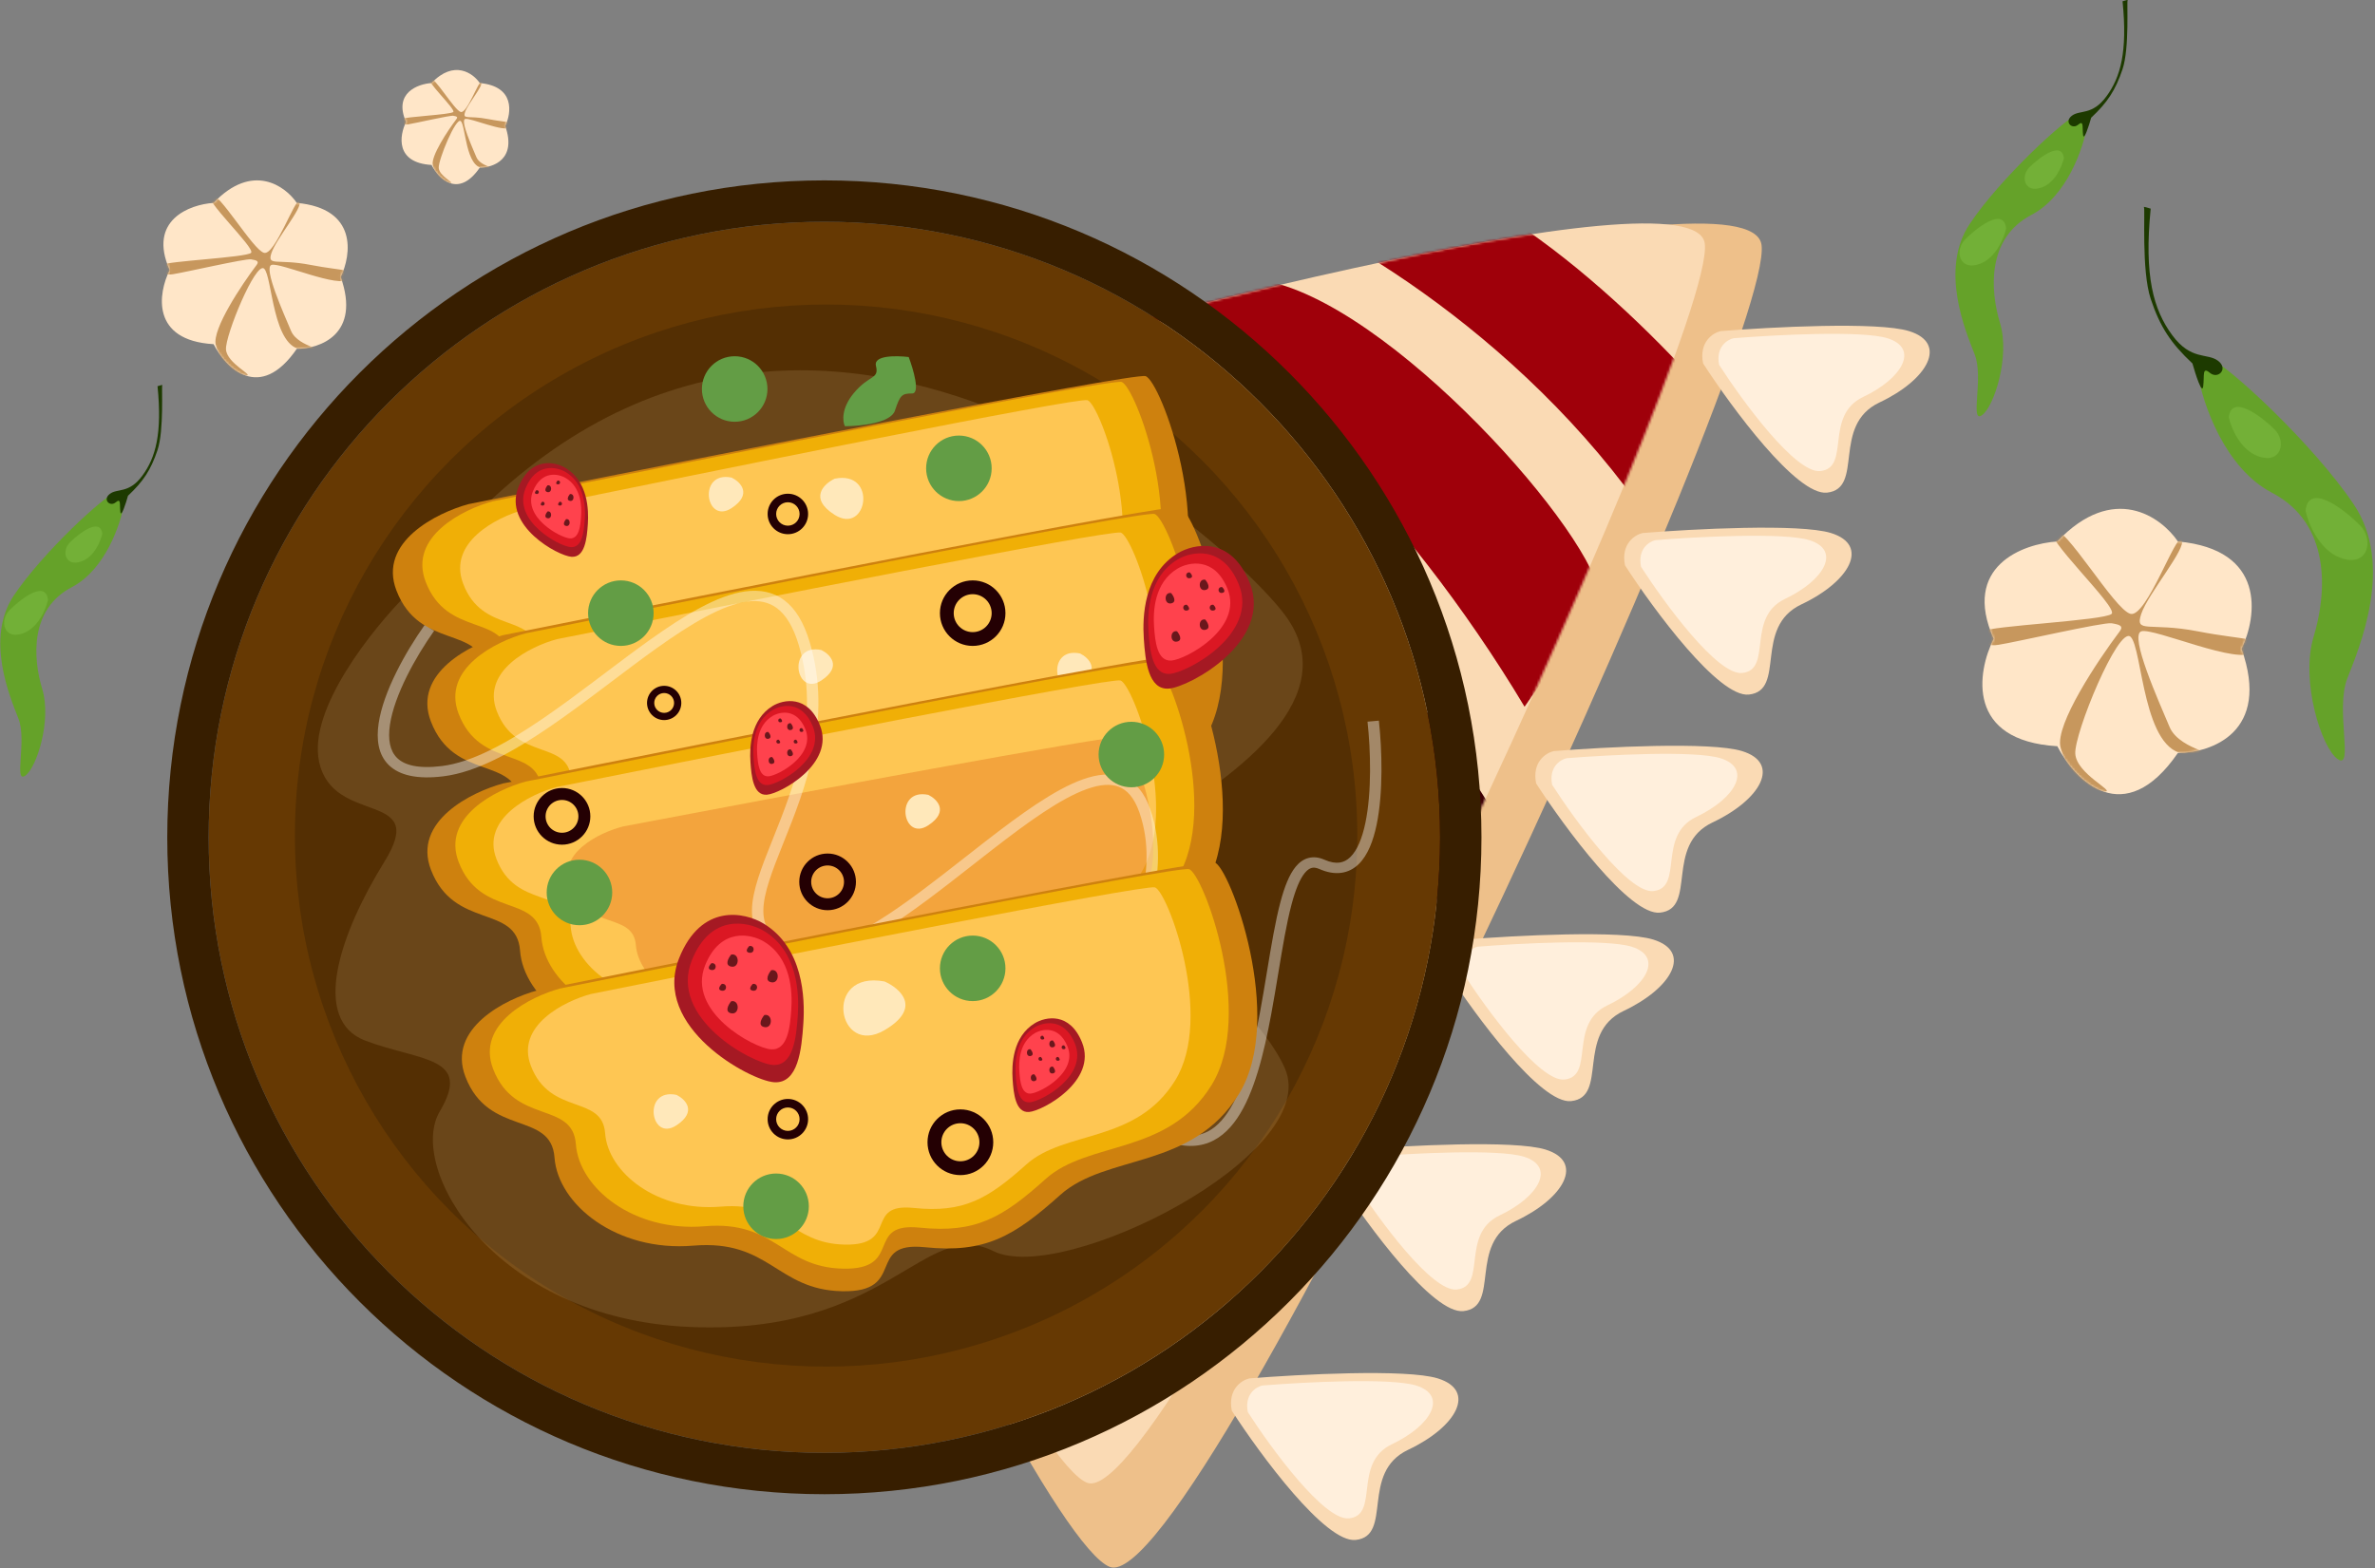<svg width="1010" height="667" viewBox="0 0 1010 667" fill="none" xmlns="http://www.w3.org/2000/svg">
<rect x="0" y="0" width="1010" height="667" fill="#808080" stroke="none"/>
<path d="M966.15 209.583C945.994 199.047 936.755 171.599 934.656 159.192C933.892 156.329 933.739 150.946 939.237 152.32C946.108 154.038 983.901 188.968 1001.08 214.737C1018.26 240.505 1003.37 275.435 998.217 288.605C993.064 301.776 1001.08 327.544 994.209 322.963C987.337 318.382 978.175 289.751 983.901 270.854C989.628 251.957 991.346 222.753 966.15 209.583Z" fill="#65A229"/>
<path d="M960.421 194.122C952.633 191.373 948.778 181.906 947.823 177.516C948.969 167.208 962.139 177.516 967.293 182.669C972.446 187.823 970.156 197.558 960.421 194.122Z" fill="#73B037"/>
<path d="M995.448 237.342C986.185 234.011 981.598 222.537 980.463 217.216C981.825 204.724 997.491 217.216 1003.62 223.462C1009.75 229.708 1007.03 241.506 995.448 237.342Z" fill="#84C149" fill-opacity="0.45"/>
<path d="M936.943 164.344C936.485 168.009 933.698 159.381 932.362 154.61C923.2 146.02 918.619 139.149 914.611 127.124C910.602 115.098 912.32 88.757 911.748 88.185C911.29 87.727 913.465 88.376 914.611 88.757C911.747 117.389 915.756 131.705 923.773 142.584C931.789 153.464 938.661 150.029 943.242 153.464C947.823 156.9 943.242 161.481 939.806 158.618C936.37 155.755 937.516 159.763 936.943 164.344Z" fill="#1D3A00"/>
<path d="M863.899 91.404C879.055 83.482 886.002 62.842 887.581 53.513C888.155 51.36 888.27 47.312 884.136 48.346C878.969 49.637 850.55 75.903 837.633 95.28C824.715 114.656 835.91 140.922 839.786 150.826C843.661 160.729 837.633 180.106 842.8 176.661C847.967 173.217 854.856 151.687 850.55 137.478C846.245 123.268 844.953 101.308 863.899 91.404Z" fill="#65A229"/>
<path d="M868.204 79.776C874.06 77.709 876.959 70.59 877.677 67.289C876.816 59.538 866.912 67.289 863.037 71.164C859.162 75.04 860.884 82.36 868.204 79.776Z" fill="#73B037"/>
<path d="M841.862 112.278C848.828 109.773 852.276 101.145 853.13 97.144C852.106 87.751 840.326 97.144 835.716 101.841C831.107 106.537 833.155 115.409 841.862 112.278Z" fill="#84C149" fill-opacity="0.45"/>
<path d="M885.857 57.387C886.202 60.143 888.297 53.655 889.302 50.067C896.192 43.608 899.636 38.441 902.65 29.399C905.665 20.356 904.372 0.549 904.803 0.118C905.147 -0.226 903.511 0.262 902.65 0.549C904.803 22.079 901.789 32.843 895.761 41.025C889.732 49.206 884.565 46.622 881.121 49.206C877.676 51.789 881.121 55.234 883.704 53.081C886.288 50.928 885.427 53.942 885.857 57.387Z" fill="#1D3A00"/>
<path d="M30.532 249.774C44.793 242.319 51.329 222.899 52.815 214.121C53.355 212.096 53.463 208.287 49.574 209.26C44.712 210.475 17.973 235.189 5.818 253.42C-6.336 271.651 4.198 296.365 7.844 305.683C11.49 315.001 5.818 333.233 10.68 329.992C15.542 326.75 22.024 306.493 17.973 293.124C13.921 279.754 12.706 259.092 30.532 249.774Z" fill="#65A229"/>
<path d="M34.584 238.834C40.094 236.89 42.822 230.191 43.497 227.085C42.687 219.793 33.369 227.085 29.722 230.731C26.076 234.378 27.697 241.265 34.584 238.834Z" fill="#73B037"/>
<path d="M9.802 269.413C16.356 267.057 19.601 258.939 20.404 255.174C19.44 246.336 8.357 255.174 4.02 259.593C-0.317 264.012 1.61 272.359 9.802 269.413Z" fill="#84C149" fill-opacity="0.45"/>
<path d="M51.194 217.767C51.518 220.36 53.49 214.255 54.435 210.879C60.918 204.802 64.158 199.941 66.994 191.433C69.831 182.925 68.615 164.288 69.02 163.883C69.344 163.559 67.805 164.018 66.994 164.288C69.02 184.545 66.184 194.674 60.512 202.371C54.84 210.069 49.978 207.638 46.737 210.069C43.496 212.5 46.737 215.741 49.168 213.715C51.599 211.69 50.789 214.526 51.194 217.767Z" fill="#1D3A00"/>
<path d="M749.12 104.217C744.539 69.401 470.06 142.774 333.393 183.812C214.287 183.812 434.176 652.221 471.969 666.537C509.762 680.852 754.847 147.737 749.12 104.217Z" fill="#EEC08A"/>
<path d="M776.946 209.566C764.12 210.94 736.481 173.49 724.265 154.594C722.432 145.432 728.464 141.614 731.709 140.851C752.896 139.133 798.592 136.728 811.877 140.851C828.483 146.004 819.893 161.465 799.279 171.2C778.664 180.935 792.98 207.848 776.946 209.566Z" fill="#FADAB4"/>
<path d="M774.123 200.387C763.641 201.518 741.056 170.722 731.074 155.183C729.577 147.649 734.506 144.51 737.157 143.882C754.47 142.469 791.81 140.491 802.666 143.882C816.236 148.12 809.217 160.833 792.372 168.838C775.527 176.843 787.225 198.975 774.123 200.387Z" fill="#FFEFDC"/>
<path d="M743.734 295.46C730.908 296.835 703.269 259.385 691.053 240.488C689.22 231.326 695.252 227.509 698.497 226.745C719.684 225.027 765.38 222.622 778.665 226.745C795.271 231.899 786.681 247.36 766.067 257.094C745.452 266.829 759.768 293.743 743.734 295.46Z" fill="#FADAB4"/>
<path d="M740.911 286.282C730.429 287.412 707.845 256.616 697.862 241.077C696.365 233.543 701.294 230.404 703.945 229.776C721.258 228.364 758.598 226.386 769.454 229.776C783.024 234.014 776.005 246.728 759.16 254.733C742.315 262.738 754.013 284.869 740.911 286.282Z" fill="#FFEFDC"/>
<path d="M705.941 388.226C693.114 389.6 665.475 352.151 653.259 333.254C651.427 324.092 657.458 320.274 660.703 319.511C681.89 317.793 727.586 315.388 740.871 319.511C757.477 324.664 748.888 340.125 728.273 349.86C707.659 359.595 721.974 386.508 705.941 388.226Z" fill="#FADAB4"/>
<path d="M703.117 379.048C692.636 380.178 670.051 349.382 660.069 333.843C658.571 326.309 663.5 323.17 666.152 322.542C683.465 321.129 720.805 319.152 731.66 322.542C745.23 326.78 738.211 339.494 721.366 347.499C704.521 355.504 716.219 377.635 703.117 379.048Z" fill="#FFEFDC"/>
<path d="M668.147 468.394C655.32 469.768 627.681 432.319 615.465 413.422C613.633 404.26 619.665 400.442 622.91 399.679C644.097 397.961 689.792 395.556 703.077 399.679C719.683 404.832 711.094 420.293 690.479 430.028C669.865 439.763 684.181 466.676 668.147 468.394Z" fill="#FADAB4"/>
<path d="M665.323 459.216C654.842 460.346 632.257 429.55 622.275 414.011C620.777 406.477 625.706 403.338 628.358 402.71C645.671 401.297 683.011 399.32 693.866 402.71C707.436 406.948 700.417 419.662 683.572 427.667C666.727 435.672 678.425 457.803 665.323 459.216Z" fill="#FFEFDC"/>
<path d="M622.337 557.724C609.51 559.098 581.872 521.649 569.656 502.752C567.823 493.59 573.855 489.772 577.1 489.009C598.287 487.291 643.983 484.886 657.268 489.009C673.874 494.163 665.284 509.623 644.67 519.358C624.055 529.093 638.371 556.006 622.337 557.724Z" fill="#FADAB4"/>
<path d="M619.514 548.546C609.032 549.676 586.447 518.88 576.465 503.341C574.968 495.807 579.897 492.668 582.548 492.04C599.861 490.627 637.201 488.65 648.057 492.04C661.626 496.278 654.608 508.992 637.763 516.997C620.917 525.002 632.615 547.133 619.514 548.546Z" fill="#FFEFDC"/>
<path d="M576.528 655.07C563.701 656.444 536.062 618.994 523.846 600.098C522.014 590.936 528.045 587.118 531.29 586.355C552.477 584.637 598.173 582.232 611.458 586.355C628.064 591.508 619.475 606.969 598.86 616.704C578.246 626.438 592.561 653.352 576.528 655.07Z" fill="#FADAB4"/>
<path d="M573.704 645.891C563.223 647.021 540.638 616.226 530.655 600.687C529.158 593.153 534.087 590.013 536.738 589.386C554.051 587.973 591.391 585.995 602.247 589.386C615.817 593.624 608.798 606.337 591.953 614.342C575.108 622.347 586.806 644.479 573.704 645.891Z" fill="#FFEFDC"/>
<path d="M724.978 103.591C720.637 70.951 460.563 139.739 331.068 178.212C218.213 178.212 426.561 617.347 462.371 630.768C498.181 644.189 730.403 144.391 724.978 103.591Z" fill="#FADAB4"/>
<mask id="mask0_1195_50" style="mask-type:alpha" maskUnits="userSpaceOnUse" x="297" y="95" width="429" height="537">
<path d="M724.978 103.591C720.637 70.951 460.563 139.739 331.068 178.212C218.213 178.212 426.562 617.347 462.372 630.768C498.181 644.189 730.404 144.391 724.978 103.591Z" fill="#FADAB4"/>
</mask>
<g mask="url(#mask0_1195_50)">
<path d="M648.339 300.628C597.031 214.963 527.514 147.737 483.995 132.849L536.104 119.105C590.618 127.351 680.406 229.622 680.406 254.818L648.339 300.628Z" fill="#9F000A"/>
<path d="M602.361 422.597C533.593 281.778 417.492 188.816 359.162 164.343L432.743 147.736C505.809 161.291 597.756 284.539 634.596 344.469L602.361 422.597Z" fill="#3E0004"/>
<path d="M529.805 560.601C443.308 372.255 276.776 252.622 203.408 219.888L282.43 186.676C374.333 204.805 527.514 387.668 584.204 462.109L529.805 560.601Z" fill="#9F000A"/>
<path d="M711.9 237.639C660.593 151.974 572.752 97.918 529.232 83.029L589.358 70.432C643.872 78.677 715.336 151.936 742.822 188.393L711.9 237.639Z" fill="#9F000A"/>
</g>
<path d="M612.414 356.173C612.414 500.783 495.184 618.012 350.574 618.012C205.965 618.012 88.735 500.783 88.735 356.173C88.735 211.563 205.965 94.334 350.574 94.334C495.184 94.334 612.414 211.563 612.414 356.173Z" fill="#663903"/>
<path fill-rule="evenodd" clip-rule="evenodd" d="M630.015 356.174C630.015 510.506 504.905 635.616 350.573 635.616C196.242 635.616 71.132 510.506 71.132 356.174C71.132 201.843 196.242 76.732 350.573 76.732C504.905 76.732 630.015 201.843 630.015 356.174ZM350.573 618.013C495.183 618.013 612.412 500.784 612.412 356.174C612.412 211.564 495.183 94.335 350.573 94.335C205.964 94.335 88.734 211.564 88.734 356.174C88.734 500.784 205.964 618.013 350.573 618.013Z" fill="#371E00"/>
<circle cx="351.306" cy="355.44" r="225.9" fill="#542F03"/>
<path d="M135.674 323.901C130.98 301.604 158.655 267.181 173.08 252.757C324.902 51.06 520.732 227.087 546.403 261.558C572.073 296.03 527.333 329.035 490.661 351.038C453.989 373.042 530.267 417.782 546.403 454.454C562.539 491.126 451.789 546.868 422.451 532.199C393.113 517.53 377.711 568.138 293.365 564.47C209.019 560.803 173.08 496.26 187.016 472.79C200.952 449.32 178.948 451.52 155.478 442.719C132.008 433.918 144.476 397.245 163.546 366.441C182.615 335.636 141.542 351.772 135.674 323.901Z" fill="#FFE4AD" fill-opacity="0.13"/>
<path d="M487.151 160C481.971 158.44 293.052 195.65 199.24 214.45C185.731 218.109 160.686 230.573 168.577 251.161C178.44 276.896 205.014 265.624 206.479 285.589C207.944 305.554 232.923 325.789 265.485 323.05C298.047 320.311 300.867 341.847 328.77 342.441C356.673 343.034 338.439 321.093 363.986 323.718C389.532 326.344 401.83 319.164 421.524 301.499C441.217 283.834 477.464 290.929 497.508 258.581C517.552 226.234 493.626 161.95 487.151 160Z" fill="#CE810E"/>
<path d="M476.963 162.484C472.151 161.032 296.646 195.722 209.495 213.248C196.946 216.658 173.678 228.271 181.004 247.444C190.162 271.411 214.851 260.908 216.208 279.503C217.565 298.097 240.766 316.938 271.015 314.381C301.265 311.825 303.88 331.882 329.801 332.43C355.722 332.978 338.787 312.546 362.518 314.987C386.249 317.427 397.675 310.738 415.973 294.282C434.27 277.827 467.941 284.428 486.567 254.297C505.193 224.166 482.977 164.299 476.963 162.484Z" fill="#F0AF06"/>
<path d="M462.442 170.233C458.129 168.913 300.693 200.805 222.514 216.916C211.256 220.045 190.375 230.678 196.922 248.178C205.105 270.053 227.259 260.432 228.453 277.411C229.648 294.389 250.432 311.566 277.563 309.195C304.694 306.823 307.015 325.136 330.26 325.605C353.505 326.074 338.343 307.436 359.622 309.636C380.901 311.836 391.156 305.713 407.585 290.664C424.014 275.614 454.203 281.601 470.943 254.063C487.684 226.525 467.834 171.883 462.442 170.233Z" fill="#FEC653"/>
<path d="M354.974 203.622C350.329 205.822 343.826 211.983 354.974 219.024C368.908 227.825 373.311 199.955 354.974 203.622Z" fill="#FFE8BA"/>
<path d="M311.168 203.168C314.889 205.016 320.098 210.191 311.168 216.104C300.006 223.497 296.48 200.088 311.168 203.168Z" fill="#FFE8BA"/>
<path d="M362.969 167.369C369.57 159.301 373.97 161.502 372.503 155.634C371.38 151.146 380.899 151.217 386.438 151.873C388.393 157.039 391.425 167.369 387.904 167.369C383.504 167.369 382.77 168.102 380.57 174.703C378.81 179.984 365.658 181.304 359.301 181.304C358.323 179.348 357.688 173.823 362.969 167.369Z" fill="#639D45"/>
<path d="M501.816 215.74C496.637 214.18 307.717 251.391 213.905 270.191C200.396 273.849 175.352 286.313 183.242 306.901C193.105 332.636 219.68 321.364 221.145 341.329C222.609 361.295 247.588 381.529 280.151 378.79C312.713 376.051 315.532 397.588 343.435 398.181C371.339 398.775 353.105 376.833 378.651 379.458C404.198 382.084 416.496 374.904 436.189 357.239C455.882 339.575 492.13 346.669 512.174 314.321C532.218 281.974 508.291 217.69 501.816 215.74Z" fill="#CE810E"/>
<path d="M490.98 218.637C486.168 217.185 310.663 251.874 223.512 269.401C210.963 272.81 187.695 284.423 195.021 303.597C204.179 327.563 228.868 317.06 230.225 335.655C231.582 354.25 254.783 373.091 285.032 370.534C315.282 367.977 317.897 388.035 343.818 388.583C369.739 389.13 352.804 368.698 376.535 371.139C400.266 373.58 411.692 366.89 429.989 350.435C448.287 333.979 481.958 340.58 500.584 310.449C519.21 280.318 496.994 220.452 490.98 218.637Z" fill="#F0AF06"/>
<path d="M476.62 226.549C472.306 225.25 314.936 256.242 236.791 271.901C225.538 274.948 204.676 285.33 211.249 302.478C219.465 323.914 241.602 314.525 242.822 331.155C244.042 347.785 264.85 364.639 291.974 362.358C319.098 360.076 321.447 378.015 344.69 378.509C367.933 379.004 352.745 360.728 374.025 362.915C395.305 365.102 405.549 359.121 421.954 344.408C438.358 329.695 468.552 335.604 485.248 308.661C501.945 281.717 482.014 228.173 476.62 226.549Z" fill="#FEC653"/>
<circle cx="413.647" cy="260.828" r="13.935" fill="#240003"/>
<circle cx="413.649" cy="260.828" r="8.068" fill="#FEC653"/>
<circle cx="282.445" cy="299.025" r="7.288" fill="#240003"/>
<circle cx="282.445" cy="299.024" r="4.22" fill="#FEC653"/>
<path d="M349.307 276.514C353.027 278.362 358.236 283.536 349.307 289.45C338.145 296.842 334.618 273.433 349.307 276.514Z" fill="#FFE8BA"/>
<path d="M459.323 277.98C463.043 279.828 468.252 285.003 459.323 290.917C448.161 298.309 444.634 274.9 459.323 277.98Z" fill="#FFE8BA"/>
<path d="M501.835 278.813C496.655 277.253 307.736 314.463 213.924 333.263C200.415 336.921 175.37 349.385 183.261 369.973C193.124 395.708 219.698 384.436 221.163 404.402C222.628 424.367 247.607 444.601 280.169 441.862C312.732 439.123 315.551 460.66 343.454 461.253C371.357 461.847 353.123 439.905 378.67 442.531C404.216 445.156 416.515 437.976 436.208 420.312C455.901 402.647 492.148 409.741 512.192 377.394C532.236 345.046 508.31 280.763 501.835 278.813Z" fill="#CE810E"/>
<path d="M490.998 281.709C486.187 280.257 310.682 314.947 223.531 332.473C210.981 335.883 187.713 347.495 195.04 366.669C204.197 390.636 228.886 380.133 230.243 398.727C231.6 417.322 254.801 436.163 285.051 433.606C315.3 431.049 317.916 451.107 343.836 451.655C369.757 452.203 352.823 431.77 376.554 434.211C400.285 436.652 411.711 429.962 430.008 413.507C448.305 397.051 481.976 403.652 500.602 373.521C519.228 343.391 497.013 283.524 490.998 281.709Z" fill="#F0AF06"/>
<path d="M476.482 289.457C472.168 288.158 314.798 319.151 236.653 334.809C225.4 337.856 204.538 348.238 211.111 365.386C219.327 386.822 241.464 377.433 242.684 394.063C243.904 410.693 264.711 427.547 291.836 425.266C318.96 422.985 321.309 440.923 344.552 441.418C367.795 441.912 352.606 423.636 373.887 425.823C395.167 428.01 405.411 422.03 421.816 407.316C438.22 392.603 468.414 398.512 485.11 371.569C501.807 344.625 481.876 291.081 476.482 289.457Z" fill="#FEC653"/>
<path d="M476.938 313.532C473.118 312.415 334.008 338.423 264.93 351.567C254.985 354.134 236.558 362.924 242.414 377.543C249.733 395.818 269.289 387.877 270.409 402.042C271.529 416.206 289.973 430.61 313.958 428.734C337.943 426.857 340.064 442.139 360.623 442.617C381.182 443.095 367.703 427.494 386.53 429.409C405.357 431.323 414.403 426.255 428.876 413.766C443.348 401.276 470.068 406.382 484.77 383.478C499.471 360.574 481.712 314.928 476.938 313.532Z" fill="#E78429" fill-opacity="0.51"/>
<circle cx="238.997" cy="347.264" r="12.053" fill="#240003"/>
<circle cx="238.995" cy="347.265" r="6.978" fill="#FEC653"/>
<circle cx="351.949" cy="375.133" r="12.053" fill="#240003"/>
<circle cx="351.947" cy="375.134" r="6.978" fill="#F2A43E"/>
<path d="M394.796 338.121C398.516 339.969 403.725 345.144 394.796 351.057C383.634 358.45 380.107 335.041 394.796 338.121Z" fill="#FFE8BA"/>
<path fill-rule="evenodd" clip-rule="evenodd" d="M233.529 309.35C218.129 319.852 202.61 328.492 188.572 330.227C177.571 331.588 169.882 329.9 165.312 325.417C160.793 320.986 160.013 314.481 161.014 307.719C163.022 294.15 172.531 277.267 180.535 265.949L184.623 268.326C176.711 279.512 167.688 295.725 165.826 308.305C164.892 314.618 165.841 319.451 168.877 322.428C171.861 325.355 177.552 327.146 187.916 325.865C200.583 324.298 215.209 316.334 230.61 305.831C238.259 300.614 246.002 294.843 253.692 289.047C254.838 288.184 255.982 287.32 257.126 286.457C263.64 281.54 270.1 276.663 276.368 272.194C283.733 266.943 290.899 262.207 297.665 258.585C304.405 254.976 310.909 252.385 316.934 251.567C323.048 250.737 328.749 251.732 333.56 255.359C338.279 258.916 341.853 264.788 344.345 273.168C354.148 306.133 342.356 335.584 333.324 358.144C333.2 358.453 333.077 358.761 332.954 359.068C328.348 370.58 324.7 379.943 324.629 387.278C324.594 390.852 325.42 393.768 327.28 396.16C329.146 398.56 332.23 400.661 337.171 402.298C341.716 403.804 347.109 403.476 353.335 401.536C359.558 399.596 366.385 396.113 373.618 391.612C385.402 384.279 397.922 374.466 410.314 364.756C413.159 362.525 415.999 360.3 418.82 358.112C433.762 346.524 448.369 335.835 460.52 331.523C466.629 329.355 472.562 328.634 477.73 330.647C482.952 332.681 486.734 337.241 489.173 344.263C494.002 358.162 492.92 371.937 489.656 385.104C487.367 394.339 483.949 403.446 480.701 412.102C479.35 415.702 478.029 419.224 476.83 422.645C472.686 434.467 469.984 445.117 471.726 454.57C473.428 463.815 479.456 472.241 493.71 479.5C500.738 483.08 506.206 483.684 510.556 482.518C514.943 481.342 518.73 478.224 522.037 473.332C528.71 463.463 532.705 447.484 535.85 430.511C536.902 424.835 537.858 419.048 538.793 413.39C540.614 402.368 542.354 391.839 544.559 383.586C546.222 377.367 548.239 372.044 551.009 368.684C552.422 366.971 554.169 365.597 556.346 364.998C558.573 364.385 560.888 364.683 563.18 365.694C565.862 366.877 567.99 367.159 569.682 366.927C571.349 366.698 572.853 365.936 574.242 364.587C577.131 361.781 579.266 356.682 580.651 350.038C583.394 336.88 582.891 319.253 581.551 306.982L586.383 306.548C587.741 318.982 588.291 337.093 585.422 350.856C584.002 357.671 581.666 363.828 577.791 367.592C575.798 369.527 573.347 370.878 570.407 371.281C567.492 371.68 564.362 371.112 561.056 369.653C559.605 369.013 558.562 368.99 557.756 369.212C556.899 369.447 555.935 370.063 554.898 371.321C552.769 373.904 550.929 378.448 549.278 384.624C547.121 392.693 545.441 402.871 543.645 413.75C542.703 419.455 541.729 425.353 540.638 431.241C537.511 448.117 533.413 464.931 526.177 475.634C522.53 481.027 517.908 485.139 511.932 486.74C505.92 488.352 499.073 487.282 491.332 483.339C476.048 475.555 468.926 466.094 466.937 455.295C464.986 444.706 468.05 433.157 472.202 421.312C473.463 417.714 474.824 414.089 476.196 410.433C479.409 401.872 482.689 393.133 484.919 384.138C488.079 371.391 489.019 358.472 484.542 345.586C482.329 339.215 479.232 336.024 475.814 334.693C472.343 333.341 467.876 333.64 462.289 335.623C451.048 339.612 437.078 349.746 421.976 361.458C419.206 363.606 416.403 365.803 413.58 368.016C401.18 377.735 388.396 387.756 376.366 395.242C368.97 399.845 361.729 403.575 354.913 405.7C348.099 407.824 341.479 408.413 335.505 406.434C329.925 404.585 325.903 402.031 323.312 398.697C320.714 395.356 319.732 391.462 319.773 387.239C319.853 378.979 323.893 368.804 328.39 357.566L328.632 356.962C337.726 334.241 349.058 305.929 339.657 274.315C337.293 266.367 334.09 261.484 330.457 258.745C326.917 256.077 322.691 255.238 317.653 255.922C312.526 256.618 306.65 258.888 300.133 262.377C293.641 265.852 286.67 270.45 279.369 275.656C273.159 280.083 266.759 284.914 260.242 289.833C259.097 290.698 257.948 291.565 256.796 292.434C249.104 298.23 241.281 304.063 233.529 309.35Z" fill="white" fill-opacity="0.4"/>
<path d="M516.485 366.83C511.305 365.27 322.386 402.48 228.574 421.28C215.065 424.939 190.02 437.403 197.911 457.991C207.774 483.726 234.348 472.454 235.813 492.419C237.278 512.385 262.257 532.619 294.819 529.88C327.381 527.141 330.201 548.677 358.104 549.271C386.007 549.864 367.773 527.923 393.32 530.548C418.866 533.174 431.164 525.994 450.857 508.329C470.551 490.664 506.798 497.759 526.842 465.411C546.886 433.064 522.96 368.78 516.485 366.83Z" fill="#CE810E"/>
<path d="M505.653 369.727C500.841 368.275 325.336 402.964 238.185 420.49C225.635 423.9 202.368 435.513 209.694 454.686C218.852 478.653 243.54 468.15 244.898 486.745C246.255 505.34 269.456 524.18 299.705 521.624C329.955 519.067 332.57 539.125 358.491 539.672C384.411 540.22 367.477 519.788 391.208 522.229C414.939 524.669 426.365 517.98 444.662 501.524C462.96 485.069 496.631 491.67 515.257 461.539C533.882 431.408 511.667 371.541 505.653 369.727Z" fill="#F0AF06"/>
<path d="M491.137 377.475C486.822 376.175 329.453 407.168 251.307 422.827C240.055 425.874 219.192 436.256 225.765 453.404C233.981 474.84 256.118 465.451 257.338 482.081C258.558 498.711 279.366 515.565 306.49 513.283C333.615 511.002 335.963 528.941 359.206 529.435C382.45 529.93 367.261 511.654 388.541 513.841C409.821 516.028 420.066 510.047 436.47 495.334C452.874 480.62 483.068 486.53 499.765 459.586C516.461 432.643 496.53 379.099 491.137 377.475Z" fill="#FEC653"/>
<circle cx="335.051" cy="476.082" r="8.609" fill="#240003"/>
<circle cx="335.05" cy="476.082" r="4.984" fill="#FEC653"/>
<circle cx="335.052" cy="218.633" r="8.609" fill="#240003"/>
<circle cx="335.05" cy="218.633" r="4.984" fill="#FEC653"/>
<circle cx="408.416" cy="485.897" r="13.979" fill="#240003"/>
<circle cx="408.418" cy="485.896" r="8.093" fill="#FEC653"/>
<path d="M287.7 465.742C291.42 467.59 296.629 472.765 287.7 478.679C276.538 486.071 273.011 462.662 287.7 465.742Z" fill="#FFE8BA"/>
<path d="M376.172 417.504C382.869 420.461 392.245 428.741 376.172 438.203C356.081 450.031 349.733 412.576 376.172 417.504Z" fill="#FFE8BA"/>
<path d="M288.821 407.558C298.209 384.088 316.691 387.999 324.759 392.889C341.629 403.157 342.362 424.427 341.628 435.429C340.895 446.43 339.428 461.099 329.16 460.366C318.892 459.632 277.086 436.895 288.821 407.558Z" fill="#A51923"/>
<path d="M294.244 408.41C302.249 388.588 318.009 391.892 324.889 396.021C339.274 404.693 339.899 422.657 339.273 431.948C338.648 441.24 337.397 453.628 328.642 453.009C319.886 452.389 284.237 433.187 294.244 408.41Z" fill="#DB1723"/>
<path d="M299.923 410.475C306.427 394.521 319.232 397.18 324.822 400.504C336.51 407.484 337.017 421.942 336.509 429.42C336.001 436.899 334.985 446.87 327.871 446.372C320.757 445.873 291.792 430.418 299.923 410.475Z" fill="#FF424D"/>
<path d="M310.965 406.049C309.742 407.516 308.031 410.597 310.965 411.183C314.632 411.917 314.632 405.316 310.965 406.049Z" fill="#6A171C"/>
<path d="M310.965 425.909C309.742 427.375 308.031 430.456 310.965 431.043C314.632 431.776 314.632 425.175 310.965 425.909Z" fill="#6A171C"/>
<path d="M325.052 431.776C323.83 433.243 322.118 436.323 325.052 436.91C328.719 437.643 328.719 431.042 325.052 431.776Z" fill="#6A171C"/>
<path d="M327.987 412.707C326.764 414.174 325.053 417.255 327.987 417.841C331.654 418.575 331.654 411.974 327.987 412.707Z" fill="#6A171C"/>
<path d="M320.122 418.549C319.301 419.369 318.153 421.091 320.122 421.419C322.584 421.829 322.584 418.139 320.122 418.549Z" fill="#6A171C"/>
<path d="M306.92 418.549C306.1 419.369 304.951 421.091 306.92 421.419C309.382 421.829 309.382 418.139 306.92 418.549Z" fill="#6A171C"/>
<path d="M302.518 409.749C301.698 410.569 300.549 412.291 302.518 412.619C304.98 413.029 304.98 409.339 302.518 409.749Z" fill="#6A171C"/>
<path d="M318.655 402.413C317.834 403.233 316.685 404.955 318.655 405.283C321.117 405.693 321.116 402.003 318.655 402.413Z" fill="#6A171C"/>
<path d="M460.17 443.47C454.917 430.336 444.574 432.525 440.059 435.261C430.619 441.007 430.209 452.91 430.62 459.066C431.03 465.222 431.851 473.431 437.597 473.021C443.343 472.61 466.737 459.887 460.17 443.47Z" fill="#A51923"/>
<path d="M457.137 443.947C452.657 432.855 443.838 434.704 439.988 437.015C431.938 441.868 431.589 451.92 431.939 457.119C432.289 462.318 432.989 469.251 437.888 468.904C442.788 468.558 462.737 457.812 457.137 443.947Z" fill="#DB1723"/>
<path d="M453.957 445.102C450.317 436.174 443.151 437.662 440.024 439.522C433.483 443.428 433.199 451.519 433.483 455.704C433.768 459.889 434.336 465.469 438.317 465.19C442.298 464.911 458.507 456.262 453.957 445.102Z" fill="#FF424D"/>
<path d="M447.778 442.626C448.462 443.447 449.42 445.17 447.778 445.499C445.726 445.909 445.726 442.215 447.778 442.626Z" fill="#6A171C"/>
<path d="M447.778 453.739C448.462 454.56 449.42 456.284 447.778 456.612C445.726 457.022 445.726 453.328 447.778 453.739Z" fill="#6A171C"/>
<path d="M439.895 457.022C440.58 457.843 441.537 459.567 439.895 459.895C437.843 460.306 437.844 456.612 439.895 457.022Z" fill="#6A171C"/>
<path d="M438.254 446.35C438.938 447.171 439.895 448.895 438.254 449.223C436.202 449.634 436.202 445.94 438.254 446.35Z" fill="#6A171C"/>
<path d="M442.654 449.619C443.113 450.078 443.756 451.042 442.654 451.225C441.276 451.455 441.276 449.39 442.654 449.619Z" fill="#6A171C"/>
<path d="M450.044 449.619C450.504 450.078 451.146 451.042 450.044 451.225C448.667 451.455 448.667 449.39 450.044 449.619Z" fill="#6A171C"/>
<path d="M452.505 444.694C452.964 445.152 453.607 446.116 452.505 446.3C451.127 446.529 451.127 444.464 452.505 444.694Z" fill="#6A171C"/>
<path d="M443.477 440.592C443.936 441.051 444.579 442.015 443.477 442.198C442.099 442.428 442.1 440.363 443.477 440.592Z" fill="#6A171C"/>
<path d="M348.688 308.515C343.435 295.381 333.092 297.57 328.577 300.306C319.137 306.052 318.727 317.954 319.138 324.111C319.548 330.267 320.369 338.476 326.115 338.065C331.861 337.655 355.255 324.932 348.688 308.515Z" fill="#A51923"/>
<path d="M345.655 308.992C341.175 297.9 332.356 299.749 328.506 302.06C320.456 306.912 320.107 316.965 320.457 322.164C320.807 327.363 321.506 334.296 326.406 333.949C331.306 333.603 351.254 322.857 345.655 308.992Z" fill="#DB1723"/>
<path d="M342.475 310.147C338.835 301.219 331.669 302.707 328.541 304.567C322.001 308.473 321.717 316.564 322.001 320.749C322.286 324.934 322.854 330.513 326.835 330.234C330.816 329.955 347.025 321.307 342.475 310.147Z" fill="#FF424D"/>
<path d="M336.296 307.671C336.98 308.491 337.938 310.215 336.296 310.544C334.244 310.954 334.244 307.26 336.296 307.671Z" fill="#6A171C"/>
<path d="M336.296 318.784C336.98 319.605 337.938 321.329 336.296 321.657C334.244 322.067 334.244 318.373 336.296 318.784Z" fill="#6A171C"/>
<path d="M328.413 322.067C329.097 322.888 330.055 324.612 328.413 324.94C326.361 325.35 326.361 321.657 328.413 322.067Z" fill="#6A171C"/>
<path d="M326.772 311.397C327.456 312.218 328.413 313.942 326.772 314.27C324.719 314.681 324.72 310.987 326.772 311.397Z" fill="#6A171C"/>
<path d="M331.176 314.666C331.635 315.125 332.278 316.089 331.176 316.272C329.799 316.502 329.799 314.437 331.176 314.666Z" fill="#6A171C"/>
<path d="M338.562 314.666C339.021 315.125 339.664 316.089 338.562 316.272C337.185 316.502 337.185 314.437 338.562 314.666Z" fill="#6A171C"/>
<path d="M341.023 309.74C341.482 310.199 342.125 311.163 341.023 311.347C339.645 311.576 339.645 309.511 341.023 309.74Z" fill="#6A171C"/>
<path d="M331.995 305.637C332.454 306.096 333.097 307.059 331.995 307.243C330.617 307.472 330.617 305.408 331.995 305.637Z" fill="#6A171C"/>
<path d="M220.442 207.302C225.695 194.168 236.038 196.357 240.553 199.093C249.993 204.839 250.403 216.742 249.992 222.898C249.582 229.054 248.761 237.263 243.015 236.853C237.269 236.442 213.875 223.719 220.442 207.302Z" fill="#A51923"/>
<path d="M223.475 207.779C227.955 196.687 236.774 198.536 240.624 200.847C248.674 205.7 249.023 215.752 248.673 220.951C248.323 226.15 247.623 233.083 242.724 232.736C237.824 232.39 217.875 221.644 223.475 207.779Z" fill="#DB1723"/>
<path d="M226.655 208.934C230.295 200.006 237.46 201.494 240.588 203.354C247.129 207.26 247.413 215.351 247.128 219.536C246.844 223.721 246.276 229.301 242.295 229.022C238.314 228.743 222.105 220.094 226.655 208.934Z" fill="#FF424D"/>
<path d="M232.834 206.458C232.15 207.279 231.192 209.002 232.834 209.331C234.886 209.741 234.886 206.047 232.834 206.458Z" fill="#6A171C"/>
<path d="M232.834 217.571C232.15 218.392 231.192 220.116 232.834 220.444C234.886 220.854 234.886 217.161 232.834 217.571Z" fill="#6A171C"/>
<path d="M240.716 220.854C240.032 221.675 239.075 223.399 240.716 223.727C242.769 224.138 242.768 220.444 240.716 220.854Z" fill="#6A171C"/>
<path d="M242.358 210.184C241.674 211.005 240.717 212.729 242.358 213.057C244.41 213.468 244.41 209.774 242.358 210.184Z" fill="#6A171C"/>
<path d="M237.958 213.451C237.499 213.91 236.856 214.874 237.958 215.057C239.336 215.287 239.336 213.222 237.958 213.451Z" fill="#6A171C"/>
<path d="M230.568 213.451C230.108 213.91 229.465 214.874 230.568 215.057C231.945 215.287 231.945 213.222 230.568 213.451Z" fill="#6A171C"/>
<path d="M228.107 208.526C227.648 208.985 227.005 209.948 228.107 210.132C229.485 210.361 229.485 208.296 228.107 208.526Z" fill="#6A171C"/>
<path d="M237.135 204.424C236.676 204.883 236.033 205.847 237.135 206.03C238.513 206.26 238.512 204.195 237.135 204.424Z" fill="#6A171C"/>
<path d="M531.446 247.894C523.441 227.881 507.68 231.216 500.801 235.386C486.416 244.141 485.791 262.278 486.417 271.66C487.042 281.041 488.292 293.549 497.048 292.924C505.804 292.298 541.453 272.91 531.446 247.894Z" fill="#A51923"/>
<path d="M526.824 248.62C519.998 231.718 506.559 234.535 500.692 238.056C488.426 245.451 487.893 260.768 488.427 268.691C488.96 276.614 490.026 287.178 497.492 286.65C504.959 286.122 535.357 269.748 526.824 248.62Z" fill="#DB1723"/>
<path d="M521.982 250.379C516.436 236.775 505.517 239.042 500.75 241.877C490.784 247.828 490.351 260.157 490.784 266.534C491.218 272.911 492.084 281.414 498.15 280.989C504.217 280.563 528.915 267.384 521.982 250.379Z" fill="#FF424D"/>
<path d="M512.561 246.607C513.604 247.858 515.063 250.485 512.561 250.985C509.434 251.611 509.435 245.982 512.561 246.607Z" fill="#6A171C"/>
<path d="M512.561 263.543C513.604 264.794 515.063 267.42 512.561 267.921C509.434 268.546 509.435 262.917 512.561 263.543Z" fill="#6A171C"/>
<path d="M500.55 268.547C501.592 269.797 503.051 272.424 500.55 272.925C497.423 273.55 497.423 267.921 500.55 268.547Z" fill="#6A171C"/>
<path d="M498.049 252.285C499.091 253.536 500.551 256.163 498.049 256.663C494.922 257.288 494.922 251.66 498.049 252.285Z" fill="#6A171C"/>
<path d="M504.757 257.267C505.457 257.967 506.436 259.435 504.757 259.715C502.658 260.064 502.658 256.918 504.757 257.267Z" fill="#6A171C"/>
<path d="M516.017 257.267C516.717 257.967 517.697 259.435 516.017 259.715C513.918 260.064 513.918 256.918 516.017 257.267Z" fill="#6A171C"/>
<path d="M519.766 249.762C520.466 250.461 521.446 251.929 519.766 252.209C517.667 252.558 517.667 249.412 519.766 249.762Z" fill="#6A171C"/>
<path d="M506.01 243.508C506.709 244.207 507.689 245.675 506.01 245.955C503.91 246.305 503.911 243.158 506.01 243.508Z" fill="#6A171C"/>
<circle cx="312.435" cy="165.478" r="13.935" fill="#639D45"/>
<circle cx="246.422" cy="379.644" r="13.935" fill="#639D45"/>
<circle cx="413.647" cy="411.916" r="13.935" fill="#639D45"/>
<circle cx="330.035" cy="513.133" r="13.935" fill="#639D45"/>
<circle cx="264.026" cy="260.828" r="13.935" fill="#639D45"/>
<circle cx="407.782" cy="199.217" r="13.935" fill="#639D45"/>
<circle cx="481.128" cy="320.969" r="13.935" fill="#639D45"/>
<path d="M926.183 320.285C903.388 353.412 882.494 332.184 874.896 317.43C836.145 315.145 840.704 286.016 847.828 271.737C834.151 240.895 860.174 231.281 874.896 230.329C898.83 205.198 919.059 219.858 926.183 230.329C963.793 233.756 959.899 262.218 953.251 276.021C965.787 311.433 940.429 320.285 926.183 320.285Z" fill="#FFE6C8"/>
<mask id="mask1_1195_50" style="mask-type:alpha" maskUnits="userSpaceOnUse" x="843" y="216" width="115" height="122">
<path d="M926.183 320.285C903.388 353.412 882.494 332.184 874.896 317.43C836.145 315.145 840.704 286.016 847.828 271.737C834.151 240.895 860.174 231.281 874.896 230.329C898.83 205.198 919.059 219.858 926.183 230.329C963.793 233.756 959.899 262.218 953.251 276.021C965.787 311.433 940.429 320.285 926.183 320.285Z" fill="white"/>
</mask>
<g mask="url(#mask1_1195_50)">
<path d="M876.245 317.808C873.954 308.188 892.087 280.969 901.44 268.562C903.157 266.251 901.44 265.699 898.004 265.126C894.568 264.554 857.348 273.143 849.904 274.288C842.46 275.433 841.887 270.853 843.605 268.562C845.323 266.272 895.141 263.981 898.004 261.118C900.867 258.255 867.655 227.333 872.809 225.042C877.962 222.752 899.149 259.4 906.021 261.118C912.892 262.836 925.49 226.188 927.781 229.623C930.071 233.059 913.465 252.528 910.602 261.118C907.739 269.707 914.038 264.554 934.652 268.562C955.267 272.571 963.284 270.853 958.13 277.152C952.976 283.45 915.756 266.844 910.602 268.562C905.448 270.28 918.046 298.339 922.627 309.219C927.208 320.099 948.968 320.671 930.071 320.671C911.175 320.671 911.175 275.434 906.021 270.853C900.867 266.272 881.971 312.082 882.543 320.671C883.116 329.261 899.722 336.705 895.141 336.705C890.56 336.705 879.108 329.833 876.245 317.808Z" fill="#C7975D"/>
</g>
<path d="M126.215 148.377C110.487 171.234 96.07 156.587 90.827 146.406C64.089 144.83 67.235 124.731 72.15 114.879C62.713 93.597 80.669 86.964 90.827 86.307C107.341 68.967 121.3 79.082 126.215 86.307C152.166 88.671 149.479 108.31 144.892 117.834C153.542 142.268 136.045 148.377 126.215 148.377Z" fill="#FFE6C8"/>
<mask id="mask2_1195_50" style="mask-type:alpha" maskUnits="userSpaceOnUse" x="68" y="76" width="80" height="85">
<path d="M126.215 148.377C110.487 171.234 96.07 156.587 90.827 146.406C64.09 144.83 67.235 124.731 72.15 114.879C62.714 93.597 80.67 86.964 90.827 86.307C107.342 68.967 121.3 79.082 126.215 86.307C152.166 88.671 149.48 108.31 144.892 117.834C153.543 142.268 136.045 148.377 126.215 148.377Z" fill="white"/>
</mask>
<g mask="url(#mask2_1195_50)">
<path d="M91.757 146.667C90.177 140.029 102.689 121.248 109.142 112.688C110.327 111.093 109.142 110.712 106.771 110.317C104.401 109.922 78.719 115.848 73.582 116.639C68.446 117.429 68.051 114.268 69.236 112.688C70.421 111.107 104.796 109.527 106.771 107.551C108.747 105.575 85.831 84.239 89.387 82.659C92.943 81.079 107.562 106.366 112.303 107.551C117.044 108.736 125.737 83.449 127.317 85.82C128.898 88.191 117.44 101.624 115.464 107.551C113.488 113.478 117.835 109.922 132.059 112.688C146.283 115.453 151.814 114.268 148.258 118.614C144.702 122.96 119.02 111.502 115.464 112.688C111.908 113.873 120.6 133.233 123.761 140.741C126.922 148.248 141.937 148.643 128.898 148.643C115.859 148.643 115.859 117.429 112.303 114.268C108.747 111.107 95.708 142.716 96.103 148.643C96.499 154.569 107.957 159.706 104.796 159.706C101.635 159.706 93.733 154.965 91.757 146.667Z" fill="#C7975D"/>
</g>
<path d="M204.029 71.308C194.911 84.559 186.553 76.068 183.514 70.166C168.014 69.252 169.837 57.601 172.687 51.889C167.216 39.552 177.625 35.706 183.514 35.326C193.088 25.273 201.179 31.137 204.029 35.326C219.073 36.697 217.515 48.081 214.856 53.603C219.871 67.767 209.727 71.308 204.029 71.308Z" fill="#FFE6C8"/>
<mask id="mask3_1195_50" style="mask-type:alpha" maskUnits="userSpaceOnUse" x="170" y="29" width="47" height="50">
<path d="M204.029 71.308C194.911 84.559 186.553 76.068 183.514 70.166C168.014 69.252 169.838 57.601 172.687 51.889C167.216 39.552 177.626 35.706 183.514 35.326C193.088 25.273 201.18 31.137 204.029 35.326C219.073 36.697 217.515 48.081 214.856 53.603C219.871 67.767 209.727 71.308 204.029 71.308Z" fill="white"/>
</mask>
<g mask="url(#mask3_1195_50)">
<path d="M184.053 70.317C183.137 66.469 190.39 55.582 194.131 50.619C194.818 49.694 194.131 49.474 192.757 49.245C191.382 49.016 176.494 52.451 173.516 52.909C170.539 53.367 170.31 51.535 170.997 50.619C171.684 49.703 191.611 48.786 192.757 47.641C193.902 46.496 180.617 34.127 182.678 33.211C184.74 32.295 193.215 46.954 195.963 47.641C198.712 48.328 203.751 33.669 204.667 35.044C205.583 36.418 198.941 44.206 197.796 47.641C196.65 51.077 199.17 49.016 207.416 50.619C215.662 52.222 218.868 51.535 216.807 54.055C214.745 56.574 199.857 49.932 197.796 50.619C195.734 51.306 200.773 62.53 202.606 66.882C204.438 71.234 213.142 71.463 205.583 71.463C198.025 71.463 198.025 53.368 195.963 51.535C193.902 49.703 186.343 68.027 186.572 71.463C186.801 74.898 193.444 77.876 191.611 77.876C189.779 77.876 185.198 75.127 184.053 70.317Z" fill="#C7975D"/>
</g>
</svg>

